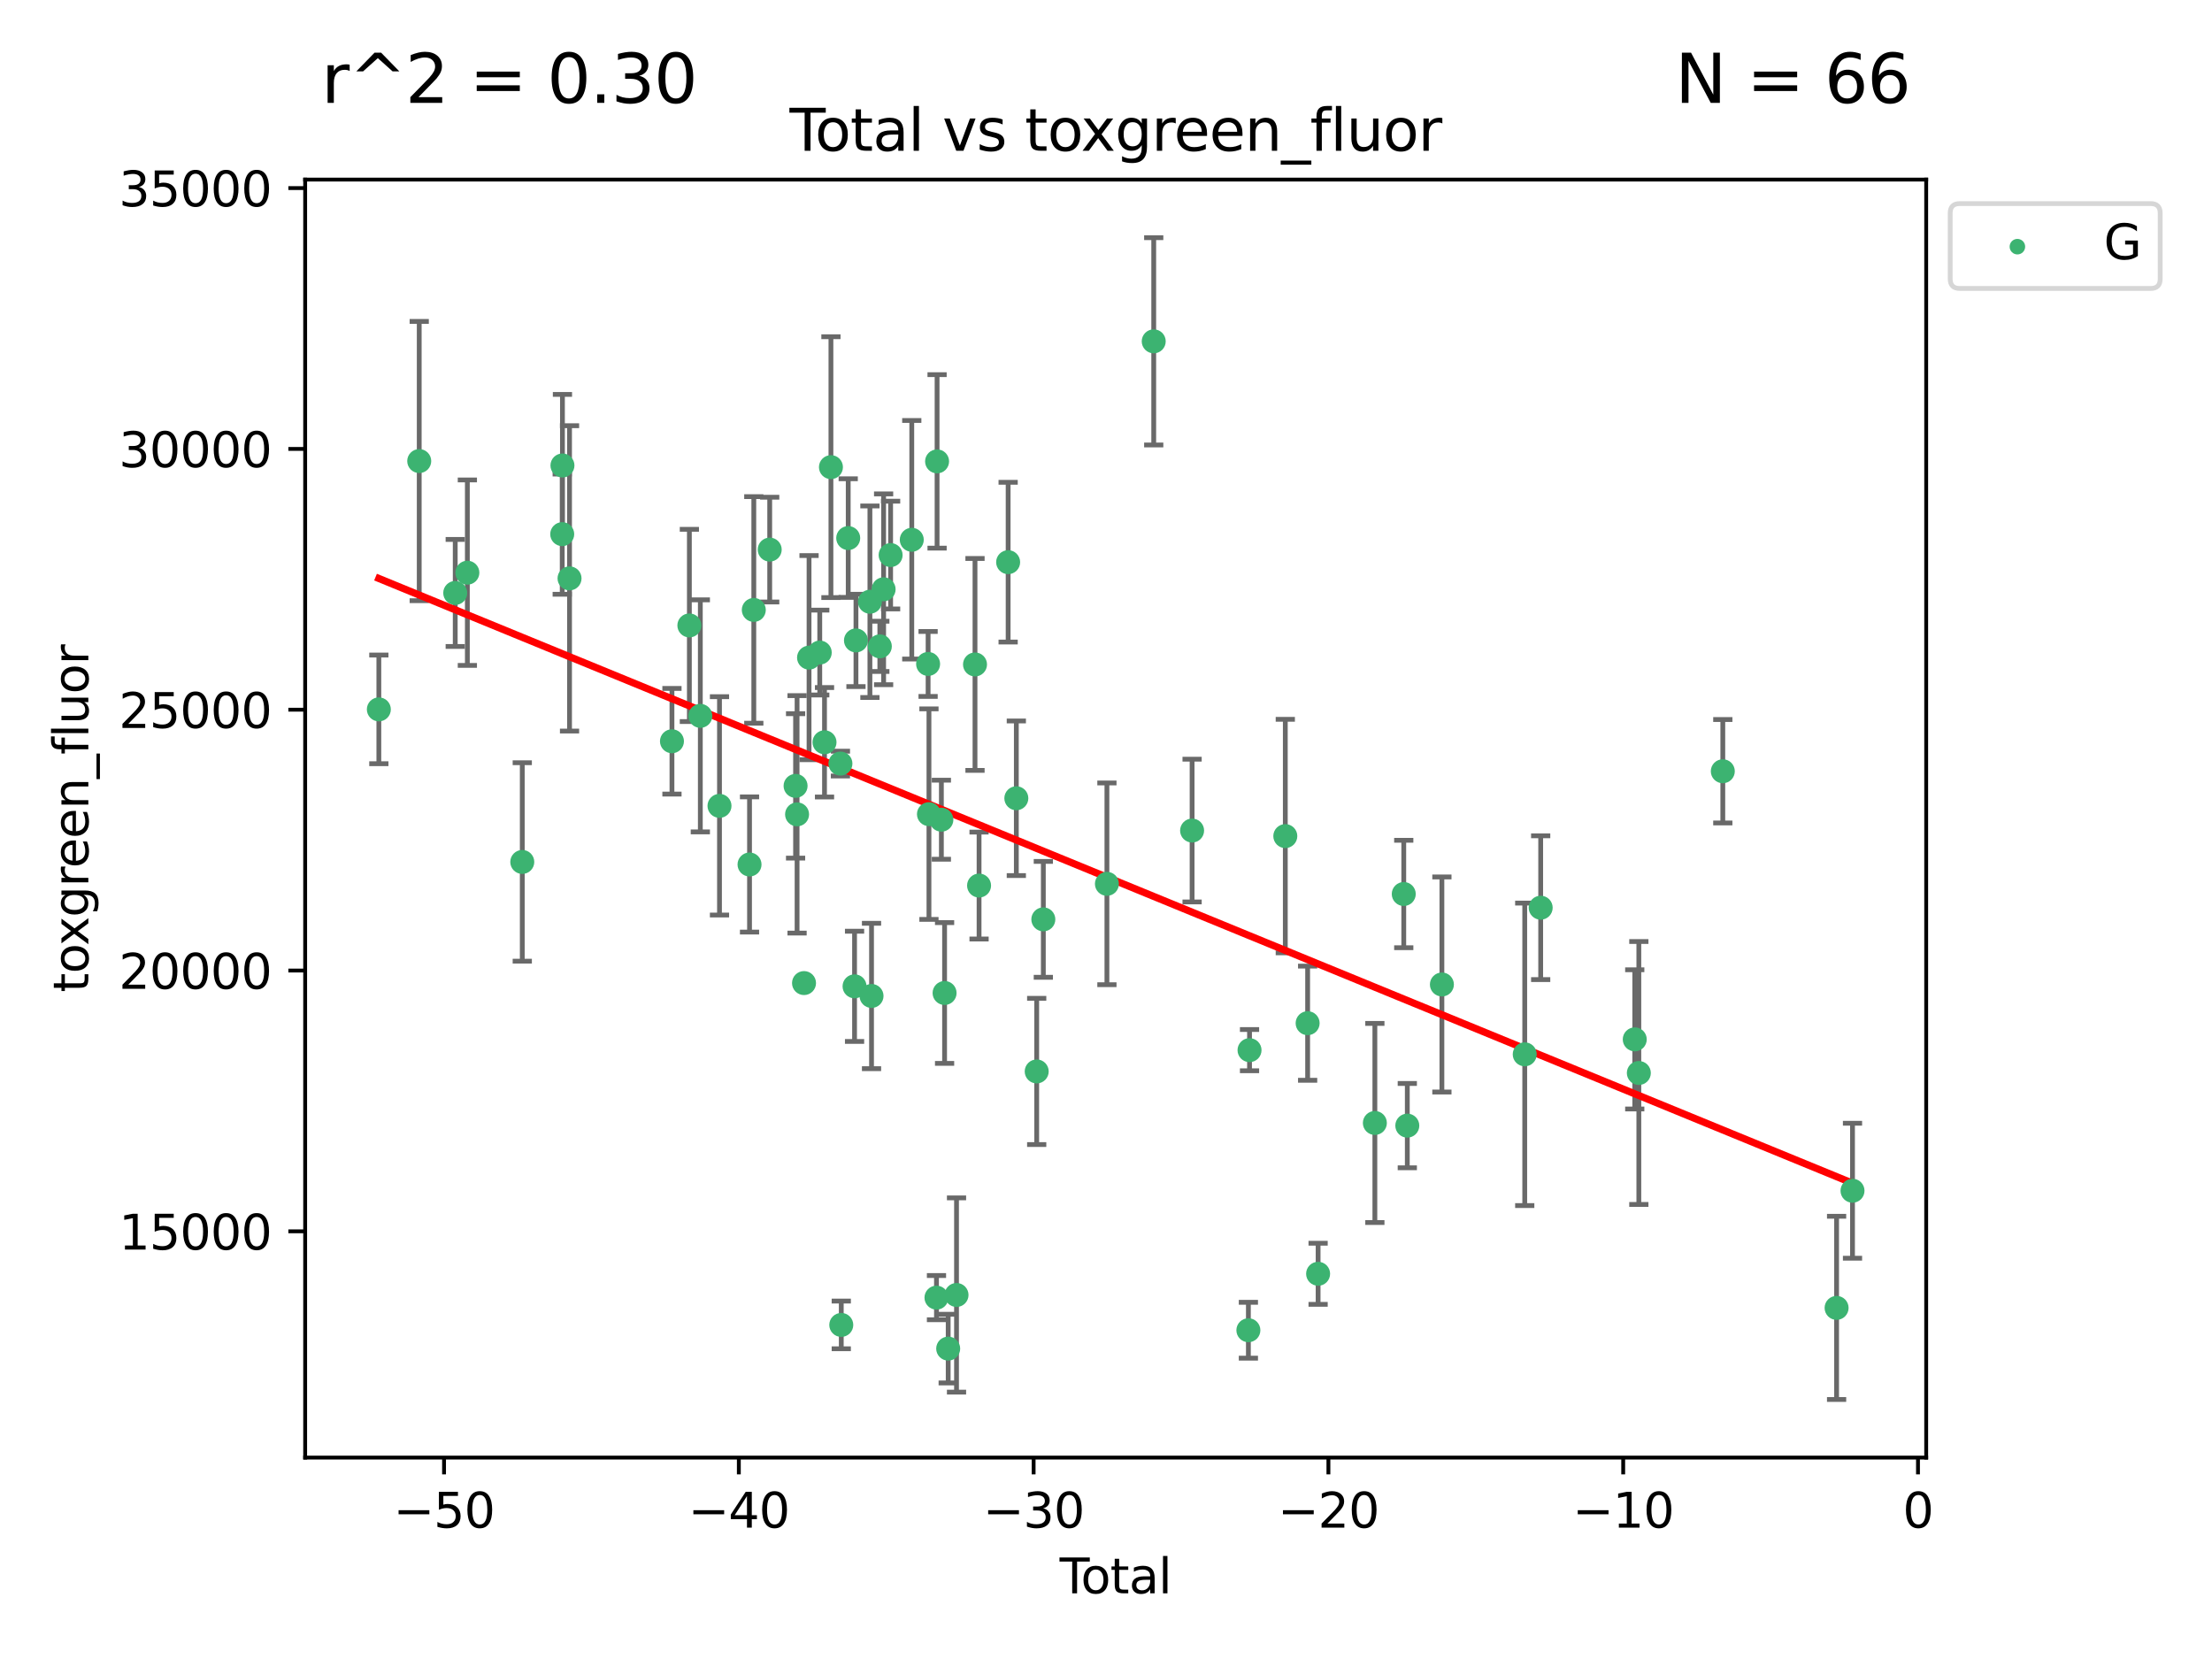 <?xml version="1.0" encoding="utf-8" standalone="no"?>
<!DOCTYPE svg PUBLIC "-//W3C//DTD SVG 1.1//EN"
  "http://www.w3.org/Graphics/SVG/1.1/DTD/svg11.dtd">
<svg xmlns:xlink="http://www.w3.org/1999/xlink" width="460.8pt" height="345.6pt" viewBox="0 0 460.8 345.6" xmlns="http://www.w3.org/2000/svg" version="1.1">
 <defs>
  <style type="text/css">*{stroke-linejoin: round; stroke-linecap: butt}</style>
 </defs>
 <g id="figure_1">
  <g id="patch_1">
   <path d="M 0 345.6 
L 460.8 345.6 
L 460.8 0 
L 0 0 
z
" style="fill: #ffffff"/>
  </g>
  <g id="axes_1">
   <g id="patch_2">
    <path d="M 63.571 303.64 
L 401.26 303.64 
L 401.26 37.411 
L 63.571 37.411 
z
" style="fill: #ffffff"/>
   </g>
   <g id="PathCollection_1">
    <defs>
     <path id="m4b9fd9dd5b" d="M 0 1.118 
C 0.297 1.118 0.581 1 0.791 0.791 
C 1 0.581 1.118 0.297 1.118 0 
C 1.118 -0.297 1 -0.581 0.791 -0.791 
C 0.581 -1 0.297 -1.118 0 -1.118 
C -0.297 -1.118 -0.581 -1 -0.791 -0.791 
C -1 -0.581 -1.118 -0.297 -1.118 0 
C -1.118 0.297 -1 0.581 -0.791 0.791 
C -0.581 1 -0.297 1.118 0 1.118 
z
" style="stroke: #3cb371"/>
    </defs>
    <g clip-path="url(#p704599dd21)">
     <use xlink:href="#m4b9fd9dd5b" x="78.921" y="147.777" style="fill: #3cb371; stroke: #3cb371"/>
     <use xlink:href="#m4b9fd9dd5b" x="87.333" y="96.048" style="fill: #3cb371; stroke: #3cb371"/>
     <use xlink:href="#m4b9fd9dd5b" x="94.833" y="123.522" style="fill: #3cb371; stroke: #3cb371"/>
     <use xlink:href="#m4b9fd9dd5b" x="97.36" y="119.301" style="fill: #3cb371; stroke: #3cb371"/>
     <use xlink:href="#m4b9fd9dd5b" x="108.799" y="179.559" style="fill: #3cb371; stroke: #3cb371"/>
     <use xlink:href="#m4b9fd9dd5b" x="117.12" y="111.272" style="fill: #3cb371; stroke: #3cb371"/>
     <use xlink:href="#m4b9fd9dd5b" x="117.168" y="96.966" style="fill: #3cb371; stroke: #3cb371"/>
     <use xlink:href="#m4b9fd9dd5b" x="118.645" y="120.487" style="fill: #3cb371; stroke: #3cb371"/>
     <use xlink:href="#m4b9fd9dd5b" x="139.981" y="154.417" style="fill: #3cb371; stroke: #3cb371"/>
     <use xlink:href="#m4b9fd9dd5b" x="143.608" y="130.288" style="fill: #3cb371; stroke: #3cb371"/>
     <use xlink:href="#m4b9fd9dd5b" x="145.892" y="149.128" style="fill: #3cb371; stroke: #3cb371"/>
     <use xlink:href="#m4b9fd9dd5b" x="149.884" y="167.877" style="fill: #3cb371; stroke: #3cb371"/>
     <use xlink:href="#m4b9fd9dd5b" x="156.141" y="180.088" style="fill: #3cb371; stroke: #3cb371"/>
     <use xlink:href="#m4b9fd9dd5b" x="157.03" y="127.058" style="fill: #3cb371; stroke: #3cb371"/>
     <use xlink:href="#m4b9fd9dd5b" x="160.344" y="114.493" style="fill: #3cb371; stroke: #3cb371"/>
     <use xlink:href="#m4b9fd9dd5b" x="165.734" y="163.714" style="fill: #3cb371; stroke: #3cb371"/>
     <use xlink:href="#m4b9fd9dd5b" x="166.045" y="169.645" style="fill: #3cb371; stroke: #3cb371"/>
     <use xlink:href="#m4b9fd9dd5b" x="167.492" y="204.793" style="fill: #3cb371; stroke: #3cb371"/>
     <use xlink:href="#m4b9fd9dd5b" x="168.539" y="136.995" style="fill: #3cb371; stroke: #3cb371"/>
     <use xlink:href="#m4b9fd9dd5b" x="170.77" y="135.94" style="fill: #3cb371; stroke: #3cb371"/>
     <use xlink:href="#m4b9fd9dd5b" x="171.762" y="154.629" style="fill: #3cb371; stroke: #3cb371"/>
     <use xlink:href="#m4b9fd9dd5b" x="173.099" y="97.313" style="fill: #3cb371; stroke: #3cb371"/>
     <use xlink:href="#m4b9fd9dd5b" x="175.076" y="159.069" style="fill: #3cb371; stroke: #3cb371"/>
     <use xlink:href="#m4b9fd9dd5b" x="175.252" y="276.006" style="fill: #3cb371; stroke: #3cb371"/>
     <use xlink:href="#m4b9fd9dd5b" x="176.699" y="112.09" style="fill: #3cb371; stroke: #3cb371"/>
     <use xlink:href="#m4b9fd9dd5b" x="178.02" y="205.47" style="fill: #3cb371; stroke: #3cb371"/>
     <use xlink:href="#m4b9fd9dd5b" x="178.313" y="133.412" style="fill: #3cb371; stroke: #3cb371"/>
     <use xlink:href="#m4b9fd9dd5b" x="181.219" y="125.352" style="fill: #3cb371; stroke: #3cb371"/>
     <use xlink:href="#m4b9fd9dd5b" x="181.555" y="207.477" style="fill: #3cb371; stroke: #3cb371"/>
     <use xlink:href="#m4b9fd9dd5b" x="183.285" y="134.649" style="fill: #3cb371; stroke: #3cb371"/>
     <use xlink:href="#m4b9fd9dd5b" x="184.073" y="122.761" style="fill: #3cb371; stroke: #3cb371"/>
     <use xlink:href="#m4b9fd9dd5b" x="185.532" y="115.631" style="fill: #3cb371; stroke: #3cb371"/>
     <use xlink:href="#m4b9fd9dd5b" x="189.939" y="112.445" style="fill: #3cb371; stroke: #3cb371"/>
     <use xlink:href="#m4b9fd9dd5b" x="193.341" y="138.312" style="fill: #3cb371; stroke: #3cb371"/>
     <use xlink:href="#m4b9fd9dd5b" x="193.518" y="169.603" style="fill: #3cb371; stroke: #3cb371"/>
     <use xlink:href="#m4b9fd9dd5b" x="195.085" y="270.322" style="fill: #3cb371; stroke: #3cb371"/>
     <use xlink:href="#m4b9fd9dd5b" x="195.211" y="96.115" style="fill: #3cb371; stroke: #3cb371"/>
     <use xlink:href="#m4b9fd9dd5b" x="196.106" y="170.758" style="fill: #3cb371; stroke: #3cb371"/>
     <use xlink:href="#m4b9fd9dd5b" x="196.774" y="206.859" style="fill: #3cb371; stroke: #3cb371"/>
     <use xlink:href="#m4b9fd9dd5b" x="197.526" y="280.94" style="fill: #3cb371; stroke: #3cb371"/>
     <use xlink:href="#m4b9fd9dd5b" x="199.261" y="269.768" style="fill: #3cb371; stroke: #3cb371"/>
     <use xlink:href="#m4b9fd9dd5b" x="203.112" y="138.417" style="fill: #3cb371; stroke: #3cb371"/>
     <use xlink:href="#m4b9fd9dd5b" x="203.957" y="184.477" style="fill: #3cb371; stroke: #3cb371"/>
     <use xlink:href="#m4b9fd9dd5b" x="210.014" y="117.11" style="fill: #3cb371; stroke: #3cb371"/>
     <use xlink:href="#m4b9fd9dd5b" x="211.721" y="166.292" style="fill: #3cb371; stroke: #3cb371"/>
     <use xlink:href="#m4b9fd9dd5b" x="215.964" y="223.199" style="fill: #3cb371; stroke: #3cb371"/>
     <use xlink:href="#m4b9fd9dd5b" x="217.345" y="191.519" style="fill: #3cb371; stroke: #3cb371"/>
     <use xlink:href="#m4b9fd9dd5b" x="230.591" y="184.12" style="fill: #3cb371; stroke: #3cb371"/>
     <use xlink:href="#m4b9fd9dd5b" x="240.342" y="71.105" style="fill: #3cb371; stroke: #3cb371"/>
     <use xlink:href="#m4b9fd9dd5b" x="248.335" y="173.02" style="fill: #3cb371; stroke: #3cb371"/>
     <use xlink:href="#m4b9fd9dd5b" x="260.061" y="277.113" style="fill: #3cb371; stroke: #3cb371"/>
     <use xlink:href="#m4b9fd9dd5b" x="260.3" y="218.767" style="fill: #3cb371; stroke: #3cb371"/>
     <use xlink:href="#m4b9fd9dd5b" x="267.753" y="174.174" style="fill: #3cb371; stroke: #3cb371"/>
     <use xlink:href="#m4b9fd9dd5b" x="272.404" y="213.15" style="fill: #3cb371; stroke: #3cb371"/>
     <use xlink:href="#m4b9fd9dd5b" x="274.586" y="265.352" style="fill: #3cb371; stroke: #3cb371"/>
     <use xlink:href="#m4b9fd9dd5b" x="286.41" y="233.936" style="fill: #3cb371; stroke: #3cb371"/>
     <use xlink:href="#m4b9fd9dd5b" x="292.428" y="186.237" style="fill: #3cb371; stroke: #3cb371"/>
     <use xlink:href="#m4b9fd9dd5b" x="293.167" y="234.489" style="fill: #3cb371; stroke: #3cb371"/>
     <use xlink:href="#m4b9fd9dd5b" x="300.374" y="205.085" style="fill: #3cb371; stroke: #3cb371"/>
     <use xlink:href="#m4b9fd9dd5b" x="317.631" y="219.635" style="fill: #3cb371; stroke: #3cb371"/>
     <use xlink:href="#m4b9fd9dd5b" x="320.952" y="189.091" style="fill: #3cb371; stroke: #3cb371"/>
     <use xlink:href="#m4b9fd9dd5b" x="340.549" y="216.519" style="fill: #3cb371; stroke: #3cb371"/>
     <use xlink:href="#m4b9fd9dd5b" x="341.4" y="223.523" style="fill: #3cb371; stroke: #3cb371"/>
     <use xlink:href="#m4b9fd9dd5b" x="358.892" y="160.664" style="fill: #3cb371; stroke: #3cb371"/>
     <use xlink:href="#m4b9fd9dd5b" x="382.596" y="272.458" style="fill: #3cb371; stroke: #3cb371"/>
     <use xlink:href="#m4b9fd9dd5b" x="385.911" y="248.052" style="fill: #3cb371; stroke: #3cb371"/>
    </g>
   </g>
   <g id="matplotlib.axis_1">
    <g id="xtick_1">
     <g id="line2d_1">
      <defs>
       <path id="me4b6371882" d="M 0 0 
L 0 3.5 
" style="stroke: #000000; stroke-width: 0.8"/>
      </defs>
      <g>
       <use xlink:href="#me4b6371882" x="92.502" y="303.64" style="stroke: #000000; stroke-width: 0.8"/>
      </g>
     </g>
     <g id="text_1">
      <!-- −50 -->
      <g transform="translate(81.949 318.238)scale(0.1 -0.1)">
       <defs>
        <path id="DejaVuSans-2212" d="M 678 2272 
L 4684 2272 
L 4684 1741 
L 678 1741 
L 678 2272 
z
" transform="scale(0.016)"/>
        <path id="DejaVuSans-35" d="M 691 4666 
L 3169 4666 
L 3169 4134 
L 1269 4134 
L 1269 2991 
Q 1406 3038 1543 3061 
Q 1681 3084 1819 3084 
Q 2600 3084 3056 2656 
Q 3513 2228 3513 1497 
Q 3513 744 3044 326 
Q 2575 -91 1722 -91 
Q 1428 -91 1123 -41 
Q 819 9 494 109 
L 494 744 
Q 775 591 1075 516 
Q 1375 441 1709 441 
Q 2250 441 2565 725 
Q 2881 1009 2881 1497 
Q 2881 1984 2565 2268 
Q 2250 2553 1709 2553 
Q 1456 2553 1204 2497 
Q 953 2441 691 2322 
L 691 4666 
z
" transform="scale(0.016)"/>
        <path id="DejaVuSans-30" d="M 2034 4250 
Q 1547 4250 1301 3770 
Q 1056 3291 1056 2328 
Q 1056 1369 1301 889 
Q 1547 409 2034 409 
Q 2525 409 2770 889 
Q 3016 1369 3016 2328 
Q 3016 3291 2770 3770 
Q 2525 4250 2034 4250 
z
M 2034 4750 
Q 2819 4750 3233 4129 
Q 3647 3509 3647 2328 
Q 3647 1150 3233 529 
Q 2819 -91 2034 -91 
Q 1250 -91 836 529 
Q 422 1150 422 2328 
Q 422 3509 836 4129 
Q 1250 4750 2034 4750 
z
" transform="scale(0.016)"/>
       </defs>
       <use xlink:href="#DejaVuSans-2212"/>
       <use xlink:href="#DejaVuSans-35" x="83.789"/>
       <use xlink:href="#DejaVuSans-30" x="147.412"/>
      </g>
     </g>
    </g>
    <g id="xtick_2">
     <g id="line2d_2">
      <g>
       <use xlink:href="#me4b6371882" x="153.912" y="303.64" style="stroke: #000000; stroke-width: 0.8"/>
      </g>
     </g>
     <g id="text_2">
      <!-- −40 -->
      <g transform="translate(143.359 318.238)scale(0.1 -0.1)">
       <defs>
        <path id="DejaVuSans-34" d="M 2419 4116 
L 825 1625 
L 2419 1625 
L 2419 4116 
z
M 2253 4666 
L 3047 4666 
L 3047 1625 
L 3713 1625 
L 3713 1100 
L 3047 1100 
L 3047 0 
L 2419 0 
L 2419 1100 
L 313 1100 
L 313 1709 
L 2253 4666 
z
" transform="scale(0.016)"/>
       </defs>
       <use xlink:href="#DejaVuSans-2212"/>
       <use xlink:href="#DejaVuSans-34" x="83.789"/>
       <use xlink:href="#DejaVuSans-30" x="147.412"/>
      </g>
     </g>
    </g>
    <g id="xtick_3">
     <g id="line2d_3">
      <g>
       <use xlink:href="#me4b6371882" x="215.322" y="303.64" style="stroke: #000000; stroke-width: 0.8"/>
      </g>
     </g>
     <g id="text_3">
      <!-- −30 -->
      <g transform="translate(204.77 318.238)scale(0.1 -0.1)">
       <defs>
        <path id="DejaVuSans-33" d="M 2597 2516 
Q 3050 2419 3304 2112 
Q 3559 1806 3559 1356 
Q 3559 666 3084 287 
Q 2609 -91 1734 -91 
Q 1441 -91 1130 -33 
Q 819 25 488 141 
L 488 750 
Q 750 597 1062 519 
Q 1375 441 1716 441 
Q 2309 441 2620 675 
Q 2931 909 2931 1356 
Q 2931 1769 2642 2001 
Q 2353 2234 1838 2234 
L 1294 2234 
L 1294 2753 
L 1863 2753 
Q 2328 2753 2575 2939 
Q 2822 3125 2822 3475 
Q 2822 3834 2567 4026 
Q 2313 4219 1838 4219 
Q 1578 4219 1281 4162 
Q 984 4106 628 3988 
L 628 4550 
Q 988 4650 1302 4700 
Q 1616 4750 1894 4750 
Q 2613 4750 3031 4423 
Q 3450 4097 3450 3541 
Q 3450 3153 3228 2886 
Q 3006 2619 2597 2516 
z
" transform="scale(0.016)"/>
       </defs>
       <use xlink:href="#DejaVuSans-2212"/>
       <use xlink:href="#DejaVuSans-33" x="83.789"/>
       <use xlink:href="#DejaVuSans-30" x="147.412"/>
      </g>
     </g>
    </g>
    <g id="xtick_4">
     <g id="line2d_4">
      <g>
       <use xlink:href="#me4b6371882" x="276.732" y="303.64" style="stroke: #000000; stroke-width: 0.8"/>
      </g>
     </g>
     <g id="text_4">
      <!-- −20 -->
      <g transform="translate(266.18 318.238)scale(0.1 -0.1)">
       <defs>
        <path id="DejaVuSans-32" d="M 1228 531 
L 3431 531 
L 3431 0 
L 469 0 
L 469 531 
Q 828 903 1448 1529 
Q 2069 2156 2228 2338 
Q 2531 2678 2651 2914 
Q 2772 3150 2772 3378 
Q 2772 3750 2511 3984 
Q 2250 4219 1831 4219 
Q 1534 4219 1204 4116 
Q 875 4013 500 3803 
L 500 4441 
Q 881 4594 1212 4672 
Q 1544 4750 1819 4750 
Q 2544 4750 2975 4387 
Q 3406 4025 3406 3419 
Q 3406 3131 3298 2873 
Q 3191 2616 2906 2266 
Q 2828 2175 2409 1742 
Q 1991 1309 1228 531 
z
" transform="scale(0.016)"/>
       </defs>
       <use xlink:href="#DejaVuSans-2212"/>
       <use xlink:href="#DejaVuSans-32" x="83.789"/>
       <use xlink:href="#DejaVuSans-30" x="147.412"/>
      </g>
     </g>
    </g>
    <g id="xtick_5">
     <g id="line2d_5">
      <g>
       <use xlink:href="#me4b6371882" x="338.142" y="303.64" style="stroke: #000000; stroke-width: 0.8"/>
      </g>
     </g>
     <g id="text_5">
      <!-- −10 -->
      <g transform="translate(327.59 318.238)scale(0.1 -0.1)">
       <defs>
        <path id="DejaVuSans-31" d="M 794 531 
L 1825 531 
L 1825 4091 
L 703 3866 
L 703 4441 
L 1819 4666 
L 2450 4666 
L 2450 531 
L 3481 531 
L 3481 0 
L 794 0 
L 794 531 
z
" transform="scale(0.016)"/>
       </defs>
       <use xlink:href="#DejaVuSans-2212"/>
       <use xlink:href="#DejaVuSans-31" x="83.789"/>
       <use xlink:href="#DejaVuSans-30" x="147.412"/>
      </g>
     </g>
    </g>
    <g id="xtick_6">
     <g id="line2d_6">
      <g>
       <use xlink:href="#me4b6371882" x="399.552" y="303.64" style="stroke: #000000; stroke-width: 0.8"/>
      </g>
     </g>
     <g id="text_6">
      <!-- 0 -->
      <g transform="translate(396.371 318.238)scale(0.1 -0.1)">
       <use xlink:href="#DejaVuSans-30"/>
      </g>
     </g>
    </g>
    <g id="text_7">
     <!-- Total -->
     <g transform="translate(220.739 331.917)scale(0.1 -0.1)">
      <defs>
       <path id="DejaVuSans-54" d="M -19 4666 
L 3928 4666 
L 3928 4134 
L 2272 4134 
L 2272 0 
L 1638 0 
L 1638 4134 
L -19 4134 
L -19 4666 
z
" transform="scale(0.016)"/>
       <path id="DejaVuSans-6f" d="M 1959 3097 
Q 1497 3097 1228 2736 
Q 959 2375 959 1747 
Q 959 1119 1226 758 
Q 1494 397 1959 397 
Q 2419 397 2687 759 
Q 2956 1122 2956 1747 
Q 2956 2369 2687 2733 
Q 2419 3097 1959 3097 
z
M 1959 3584 
Q 2709 3584 3137 3096 
Q 3566 2609 3566 1747 
Q 3566 888 3137 398 
Q 2709 -91 1959 -91 
Q 1206 -91 779 398 
Q 353 888 353 1747 
Q 353 2609 779 3096 
Q 1206 3584 1959 3584 
z
" transform="scale(0.016)"/>
       <path id="DejaVuSans-74" d="M 1172 4494 
L 1172 3500 
L 2356 3500 
L 2356 3053 
L 1172 3053 
L 1172 1153 
Q 1172 725 1289 603 
Q 1406 481 1766 481 
L 2356 481 
L 2356 0 
L 1766 0 
Q 1100 0 847 248 
Q 594 497 594 1153 
L 594 3053 
L 172 3053 
L 172 3500 
L 594 3500 
L 594 4494 
L 1172 4494 
z
" transform="scale(0.016)"/>
       <path id="DejaVuSans-61" d="M 2194 1759 
Q 1497 1759 1228 1600 
Q 959 1441 959 1056 
Q 959 750 1161 570 
Q 1363 391 1709 391 
Q 2188 391 2477 730 
Q 2766 1069 2766 1631 
L 2766 1759 
L 2194 1759 
z
M 3341 1997 
L 3341 0 
L 2766 0 
L 2766 531 
Q 2569 213 2275 61 
Q 1981 -91 1556 -91 
Q 1019 -91 701 211 
Q 384 513 384 1019 
Q 384 1609 779 1909 
Q 1175 2209 1959 2209 
L 2766 2209 
L 2766 2266 
Q 2766 2663 2505 2880 
Q 2244 3097 1772 3097 
Q 1472 3097 1187 3025 
Q 903 2953 641 2809 
L 641 3341 
Q 956 3463 1253 3523 
Q 1550 3584 1831 3584 
Q 2591 3584 2966 3190 
Q 3341 2797 3341 1997 
z
" transform="scale(0.016)"/>
       <path id="DejaVuSans-6c" d="M 603 4863 
L 1178 4863 
L 1178 0 
L 603 0 
L 603 4863 
z
" transform="scale(0.016)"/>
      </defs>
      <use xlink:href="#DejaVuSans-54"/>
      <use xlink:href="#DejaVuSans-6f" x="44.084"/>
      <use xlink:href="#DejaVuSans-74" x="105.266"/>
      <use xlink:href="#DejaVuSans-61" x="144.475"/>
      <use xlink:href="#DejaVuSans-6c" x="205.754"/>
     </g>
    </g>
   </g>
   <g id="matplotlib.axis_2">
    <g id="ytick_1">
     <g id="line2d_7">
      <defs>
       <path id="m38a6ef5fb5" d="M 0 0 
L -3.5 0 
" style="stroke: #000000; stroke-width: 0.8"/>
      </defs>
      <g>
       <use xlink:href="#m38a6ef5fb5" x="63.571" y="256.511" style="stroke: #000000; stroke-width: 0.8"/>
      </g>
     </g>
     <g id="text_8">
      <!-- 15000 -->
      <g transform="translate(24.759 260.31)scale(0.1 -0.1)">
       <use xlink:href="#DejaVuSans-31"/>
       <use xlink:href="#DejaVuSans-35" x="63.623"/>
       <use xlink:href="#DejaVuSans-30" x="127.246"/>
       <use xlink:href="#DejaVuSans-30" x="190.869"/>
       <use xlink:href="#DejaVuSans-30" x="254.492"/>
      </g>
     </g>
    </g>
    <g id="ytick_2">
     <g id="line2d_8">
      <g>
       <use xlink:href="#m38a6ef5fb5" x="63.571" y="202.179" style="stroke: #000000; stroke-width: 0.8"/>
      </g>
     </g>
     <g id="text_9">
      <!-- 20000 -->
      <g transform="translate(24.759 205.978)scale(0.1 -0.1)">
       <use xlink:href="#DejaVuSans-32"/>
       <use xlink:href="#DejaVuSans-30" x="63.623"/>
       <use xlink:href="#DejaVuSans-30" x="127.246"/>
       <use xlink:href="#DejaVuSans-30" x="190.869"/>
       <use xlink:href="#DejaVuSans-30" x="254.492"/>
      </g>
     </g>
    </g>
    <g id="ytick_3">
     <g id="line2d_9">
      <g>
       <use xlink:href="#m38a6ef5fb5" x="63.571" y="147.847" style="stroke: #000000; stroke-width: 0.8"/>
      </g>
     </g>
     <g id="text_10">
      <!-- 25000 -->
      <g transform="translate(24.759 151.646)scale(0.1 -0.1)">
       <use xlink:href="#DejaVuSans-32"/>
       <use xlink:href="#DejaVuSans-35" x="63.623"/>
       <use xlink:href="#DejaVuSans-30" x="127.246"/>
       <use xlink:href="#DejaVuSans-30" x="190.869"/>
       <use xlink:href="#DejaVuSans-30" x="254.492"/>
      </g>
     </g>
    </g>
    <g id="ytick_4">
     <g id="line2d_10">
      <g>
       <use xlink:href="#m38a6ef5fb5" x="63.571" y="93.515" style="stroke: #000000; stroke-width: 0.8"/>
      </g>
     </g>
     <g id="text_11">
      <!-- 30000 -->
      <g transform="translate(24.759 97.315)scale(0.1 -0.1)">
       <use xlink:href="#DejaVuSans-33"/>
       <use xlink:href="#DejaVuSans-30" x="63.623"/>
       <use xlink:href="#DejaVuSans-30" x="127.246"/>
       <use xlink:href="#DejaVuSans-30" x="190.869"/>
       <use xlink:href="#DejaVuSans-30" x="254.492"/>
      </g>
     </g>
    </g>
    <g id="ytick_5">
     <g id="line2d_11">
      <g>
       <use xlink:href="#m38a6ef5fb5" x="63.571" y="39.183" style="stroke: #000000; stroke-width: 0.8"/>
      </g>
     </g>
     <g id="text_12">
      <!-- 35000 -->
      <g transform="translate(24.759 42.983)scale(0.1 -0.1)">
       <use xlink:href="#DejaVuSans-33"/>
       <use xlink:href="#DejaVuSans-35" x="63.623"/>
       <use xlink:href="#DejaVuSans-30" x="127.246"/>
       <use xlink:href="#DejaVuSans-30" x="190.869"/>
       <use xlink:href="#DejaVuSans-30" x="254.492"/>
      </g>
     </g>
    </g>
    <g id="text_13">
     <!-- toxgreen_fluor -->
     <g transform="translate(18.401 206.72)rotate(-90)scale(0.1 -0.1)">
      <defs>
       <path id="DejaVuSans-78" d="M 3513 3500 
L 2247 1797 
L 3578 0 
L 2900 0 
L 1881 1375 
L 863 0 
L 184 0 
L 1544 1831 
L 300 3500 
L 978 3500 
L 1906 2253 
L 2834 3500 
L 3513 3500 
z
" transform="scale(0.016)"/>
       <path id="DejaVuSans-67" d="M 2906 1791 
Q 2906 2416 2648 2759 
Q 2391 3103 1925 3103 
Q 1463 3103 1205 2759 
Q 947 2416 947 1791 
Q 947 1169 1205 825 
Q 1463 481 1925 481 
Q 2391 481 2648 825 
Q 2906 1169 2906 1791 
z
M 3481 434 
Q 3481 -459 3084 -895 
Q 2688 -1331 1869 -1331 
Q 1566 -1331 1297 -1286 
Q 1028 -1241 775 -1147 
L 775 -588 
Q 1028 -725 1275 -790 
Q 1522 -856 1778 -856 
Q 2344 -856 2625 -561 
Q 2906 -266 2906 331 
L 2906 616 
Q 2728 306 2450 153 
Q 2172 0 1784 0 
Q 1141 0 747 490 
Q 353 981 353 1791 
Q 353 2603 747 3093 
Q 1141 3584 1784 3584 
Q 2172 3584 2450 3431 
Q 2728 3278 2906 2969 
L 2906 3500 
L 3481 3500 
L 3481 434 
z
" transform="scale(0.016)"/>
       <path id="DejaVuSans-72" d="M 2631 2963 
Q 2534 3019 2420 3045 
Q 2306 3072 2169 3072 
Q 1681 3072 1420 2755 
Q 1159 2438 1159 1844 
L 1159 0 
L 581 0 
L 581 3500 
L 1159 3500 
L 1159 2956 
Q 1341 3275 1631 3429 
Q 1922 3584 2338 3584 
Q 2397 3584 2469 3576 
Q 2541 3569 2628 3553 
L 2631 2963 
z
" transform="scale(0.016)"/>
       <path id="DejaVuSans-65" d="M 3597 1894 
L 3597 1613 
L 953 1613 
Q 991 1019 1311 708 
Q 1631 397 2203 397 
Q 2534 397 2845 478 
Q 3156 559 3463 722 
L 3463 178 
Q 3153 47 2828 -22 
Q 2503 -91 2169 -91 
Q 1331 -91 842 396 
Q 353 884 353 1716 
Q 353 2575 817 3079 
Q 1281 3584 2069 3584 
Q 2775 3584 3186 3129 
Q 3597 2675 3597 1894 
z
M 3022 2063 
Q 3016 2534 2758 2815 
Q 2500 3097 2075 3097 
Q 1594 3097 1305 2825 
Q 1016 2553 972 2059 
L 3022 2063 
z
" transform="scale(0.016)"/>
       <path id="DejaVuSans-6e" d="M 3513 2113 
L 3513 0 
L 2938 0 
L 2938 2094 
Q 2938 2591 2744 2837 
Q 2550 3084 2163 3084 
Q 1697 3084 1428 2787 
Q 1159 2491 1159 1978 
L 1159 0 
L 581 0 
L 581 3500 
L 1159 3500 
L 1159 2956 
Q 1366 3272 1645 3428 
Q 1925 3584 2291 3584 
Q 2894 3584 3203 3211 
Q 3513 2838 3513 2113 
z
" transform="scale(0.016)"/>
       <path id="DejaVuSans-5f" d="M 3263 -1063 
L 3263 -1509 
L -63 -1509 
L -63 -1063 
L 3263 -1063 
z
" transform="scale(0.016)"/>
       <path id="DejaVuSans-66" d="M 2375 4863 
L 2375 4384 
L 1825 4384 
Q 1516 4384 1395 4259 
Q 1275 4134 1275 3809 
L 1275 3500 
L 2222 3500 
L 2222 3053 
L 1275 3053 
L 1275 0 
L 697 0 
L 697 3053 
L 147 3053 
L 147 3500 
L 697 3500 
L 697 3744 
Q 697 4328 969 4595 
Q 1241 4863 1831 4863 
L 2375 4863 
z
" transform="scale(0.016)"/>
       <path id="DejaVuSans-75" d="M 544 1381 
L 544 3500 
L 1119 3500 
L 1119 1403 
Q 1119 906 1312 657 
Q 1506 409 1894 409 
Q 2359 409 2629 706 
Q 2900 1003 2900 1516 
L 2900 3500 
L 3475 3500 
L 3475 0 
L 2900 0 
L 2900 538 
Q 2691 219 2414 64 
Q 2138 -91 1772 -91 
Q 1169 -91 856 284 
Q 544 659 544 1381 
z
M 1991 3584 
L 1991 3584 
z
" transform="scale(0.016)"/>
      </defs>
      <use xlink:href="#DejaVuSans-74"/>
      <use xlink:href="#DejaVuSans-6f" x="39.209"/>
      <use xlink:href="#DejaVuSans-78" x="97.266"/>
      <use xlink:href="#DejaVuSans-67" x="156.445"/>
      <use xlink:href="#DejaVuSans-72" x="219.922"/>
      <use xlink:href="#DejaVuSans-65" x="258.785"/>
      <use xlink:href="#DejaVuSans-65" x="320.309"/>
      <use xlink:href="#DejaVuSans-6e" x="381.832"/>
      <use xlink:href="#DejaVuSans-5f" x="445.211"/>
      <use xlink:href="#DejaVuSans-66" x="495.211"/>
      <use xlink:href="#DejaVuSans-6c" x="530.416"/>
      <use xlink:href="#DejaVuSans-75" x="558.199"/>
      <use xlink:href="#DejaVuSans-6f" x="621.578"/>
      <use xlink:href="#DejaVuSans-72" x="682.76"/>
     </g>
    </g>
   </g>
   <g id="LineCollection_1">
    <path d="M 78.921 159.094 
L 78.921 136.46 
" clip-path="url(#p704599dd21)" style="fill: none; stroke: #696969"/>
    <path d="M 87.333 125.138 
L 87.333 66.959 
" clip-path="url(#p704599dd21)" style="fill: none; stroke: #696969"/>
    <path d="M 94.833 134.672 
L 94.833 112.372 
" clip-path="url(#p704599dd21)" style="fill: none; stroke: #696969"/>
    <path d="M 97.36 138.619 
L 97.36 99.984 
" clip-path="url(#p704599dd21)" style="fill: none; stroke: #696969"/>
    <path d="M 108.799 200.223 
L 108.799 158.894 
" clip-path="url(#p704599dd21)" style="fill: none; stroke: #696969"/>
    <path d="M 117.12 123.797 
L 117.12 98.746 
" clip-path="url(#p704599dd21)" style="fill: none; stroke: #696969"/>
    <path d="M 117.168 111.771 
L 117.168 82.161 
" clip-path="url(#p704599dd21)" style="fill: none; stroke: #696969"/>
    <path d="M 118.645 152.293 
L 118.645 88.682 
" clip-path="url(#p704599dd21)" style="fill: none; stroke: #696969"/>
    <path d="M 139.981 165.421 
L 139.981 143.413 
" clip-path="url(#p704599dd21)" style="fill: none; stroke: #696969"/>
    <path d="M 143.608 150.313 
L 143.608 110.262 
" clip-path="url(#p704599dd21)" style="fill: none; stroke: #696969"/>
    <path d="M 145.892 173.298 
L 145.892 124.958 
" clip-path="url(#p704599dd21)" style="fill: none; stroke: #696969"/>
    <path d="M 149.884 190.618 
L 149.884 145.135 
" clip-path="url(#p704599dd21)" style="fill: none; stroke: #696969"/>
    <path d="M 156.141 194.167 
L 156.141 166.008 
" clip-path="url(#p704599dd21)" style="fill: none; stroke: #696969"/>
    <path d="M 157.03 150.66 
L 157.03 103.457 
" clip-path="url(#p704599dd21)" style="fill: none; stroke: #696969"/>
    <path d="M 160.344 125.404 
L 160.344 103.582 
" clip-path="url(#p704599dd21)" style="fill: none; stroke: #696969"/>
    <path d="M 165.734 178.757 
L 165.734 148.671 
" clip-path="url(#p704599dd21)" style="fill: none; stroke: #696969"/>
    <path d="M 166.045 194.38 
L 166.045 144.911 
" clip-path="url(#p704599dd21)" style="fill: none; stroke: #696969"/>
    <path d="M 167.492 205.606 
L 167.492 203.979 
" clip-path="url(#p704599dd21)" style="fill: none; stroke: #696969"/>
    <path d="M 168.539 158.256 
L 168.539 115.734 
" clip-path="url(#p704599dd21)" style="fill: none; stroke: #696969"/>
    <path d="M 170.77 144.778 
L 170.77 127.103 
" clip-path="url(#p704599dd21)" style="fill: none; stroke: #696969"/>
    <path d="M 171.762 166.028 
L 171.762 143.229 
" clip-path="url(#p704599dd21)" style="fill: none; stroke: #696969"/>
    <path d="M 173.099 124.482 
L 173.099 70.143 
" clip-path="url(#p704599dd21)" style="fill: none; stroke: #696969"/>
    <path d="M 175.076 161.651 
L 175.076 156.486 
" clip-path="url(#p704599dd21)" style="fill: none; stroke: #696969"/>
    <path d="M 175.252 280.975 
L 175.252 271.036 
" clip-path="url(#p704599dd21)" style="fill: none; stroke: #696969"/>
    <path d="M 176.699 124.445 
L 176.699 99.734 
" clip-path="url(#p704599dd21)" style="fill: none; stroke: #696969"/>
    <path d="M 178.02 216.95 
L 178.02 193.99 
" clip-path="url(#p704599dd21)" style="fill: none; stroke: #696969"/>
    <path d="M 178.313 143.03 
L 178.313 123.793 
" clip-path="url(#p704599dd21)" style="fill: none; stroke: #696969"/>
    <path d="M 181.219 145.303 
L 181.219 105.402 
" clip-path="url(#p704599dd21)" style="fill: none; stroke: #696969"/>
    <path d="M 181.555 222.62 
L 181.555 192.334 
" clip-path="url(#p704599dd21)" style="fill: none; stroke: #696969"/>
    <path d="M 183.285 139.883 
L 183.285 129.415 
" clip-path="url(#p704599dd21)" style="fill: none; stroke: #696969"/>
    <path d="M 184.073 142.632 
L 184.073 102.889 
" clip-path="url(#p704599dd21)" style="fill: none; stroke: #696969"/>
    <path d="M 185.532 126.854 
L 185.532 104.409 
" clip-path="url(#p704599dd21)" style="fill: none; stroke: #696969"/>
    <path d="M 189.939 137.292 
L 189.939 87.599 
" clip-path="url(#p704599dd21)" style="fill: none; stroke: #696969"/>
    <path d="M 193.341 145.078 
L 193.341 131.546 
" clip-path="url(#p704599dd21)" style="fill: none; stroke: #696969"/>
    <path d="M 193.518 191.531 
L 193.518 147.675 
" clip-path="url(#p704599dd21)" style="fill: none; stroke: #696969"/>
    <path d="M 195.085 274.927 
L 195.085 265.717 
" clip-path="url(#p704599dd21)" style="fill: none; stroke: #696969"/>
    <path d="M 195.211 114.186 
L 195.211 78.044 
" clip-path="url(#p704599dd21)" style="fill: none; stroke: #696969"/>
    <path d="M 196.106 178.993 
L 196.106 162.524 
" clip-path="url(#p704599dd21)" style="fill: none; stroke: #696969"/>
    <path d="M 196.774 221.522 
L 196.774 192.196 
" clip-path="url(#p704599dd21)" style="fill: none; stroke: #696969"/>
    <path d="M 197.526 288.093 
L 197.526 273.786 
" clip-path="url(#p704599dd21)" style="fill: none; stroke: #696969"/>
    <path d="M 199.261 290 
L 199.261 249.536 
" clip-path="url(#p704599dd21)" style="fill: none; stroke: #696969"/>
    <path d="M 203.112 160.49 
L 203.112 116.343 
" clip-path="url(#p704599dd21)" style="fill: none; stroke: #696969"/>
    <path d="M 203.957 195.612 
L 203.957 173.341 
" clip-path="url(#p704599dd21)" style="fill: none; stroke: #696969"/>
    <path d="M 210.014 133.746 
L 210.014 100.474 
" clip-path="url(#p704599dd21)" style="fill: none; stroke: #696969"/>
    <path d="M 211.721 182.398 
L 211.721 150.186 
" clip-path="url(#p704599dd21)" style="fill: none; stroke: #696969"/>
    <path d="M 215.964 238.428 
L 215.964 207.97 
" clip-path="url(#p704599dd21)" style="fill: none; stroke: #696969"/>
    <path d="M 217.345 203.589 
L 217.345 179.449 
" clip-path="url(#p704599dd21)" style="fill: none; stroke: #696969"/>
    <path d="M 230.591 205.132 
L 230.591 163.108 
" clip-path="url(#p704599dd21)" style="fill: none; stroke: #696969"/>
    <path d="M 240.342 92.698 
L 240.342 49.513 
" clip-path="url(#p704599dd21)" style="fill: none; stroke: #696969"/>
    <path d="M 248.335 187.886 
L 248.335 158.154 
" clip-path="url(#p704599dd21)" style="fill: none; stroke: #696969"/>
    <path d="M 260.061 282.93 
L 260.061 271.296 
" clip-path="url(#p704599dd21)" style="fill: none; stroke: #696969"/>
    <path d="M 260.3 223.062 
L 260.3 214.471 
" clip-path="url(#p704599dd21)" style="fill: none; stroke: #696969"/>
    <path d="M 267.753 198.498 
L 267.753 149.85 
" clip-path="url(#p704599dd21)" style="fill: none; stroke: #696969"/>
    <path d="M 272.404 225.044 
L 272.404 201.256 
" clip-path="url(#p704599dd21)" style="fill: none; stroke: #696969"/>
    <path d="M 274.586 271.717 
L 274.586 258.986 
" clip-path="url(#p704599dd21)" style="fill: none; stroke: #696969"/>
    <path d="M 286.41 254.674 
L 286.41 213.198 
" clip-path="url(#p704599dd21)" style="fill: none; stroke: #696969"/>
    <path d="M 292.428 197.422 
L 292.428 175.052 
" clip-path="url(#p704599dd21)" style="fill: none; stroke: #696969"/>
    <path d="M 293.167 243.27 
L 293.167 225.708 
" clip-path="url(#p704599dd21)" style="fill: none; stroke: #696969"/>
    <path d="M 300.374 227.486 
L 300.374 182.685 
" clip-path="url(#p704599dd21)" style="fill: none; stroke: #696969"/>
    <path d="M 317.631 251.141 
L 317.631 188.129 
" clip-path="url(#p704599dd21)" style="fill: none; stroke: #696969"/>
    <path d="M 320.952 204.068 
L 320.952 174.113 
" clip-path="url(#p704599dd21)" style="fill: none; stroke: #696969"/>
    <path d="M 340.549 231.02 
L 340.549 202.018 
" clip-path="url(#p704599dd21)" style="fill: none; stroke: #696969"/>
    <path d="M 341.4 250.909 
L 341.4 196.137 
" clip-path="url(#p704599dd21)" style="fill: none; stroke: #696969"/>
    <path d="M 358.892 171.44 
L 358.892 149.889 
" clip-path="url(#p704599dd21)" style="fill: none; stroke: #696969"/>
    <path d="M 382.596 291.539 
L 382.596 253.376 
" clip-path="url(#p704599dd21)" style="fill: none; stroke: #696969"/>
    <path d="M 385.911 262.109 
L 385.911 233.994 
" clip-path="url(#p704599dd21)" style="fill: none; stroke: #696969"/>
   </g>
   <g id="line2d_12">
    <defs>
     <path id="m5363951df7" d="M 2 0 
L -2 -0 
" style="stroke: #696969"/>
    </defs>
    <g clip-path="url(#p704599dd21)">
     <use xlink:href="#m5363951df7" x="78.921" y="159.094" style="fill: #696969; stroke: #696969"/>
     <use xlink:href="#m5363951df7" x="87.333" y="125.138" style="fill: #696969; stroke: #696969"/>
     <use xlink:href="#m5363951df7" x="94.833" y="134.672" style="fill: #696969; stroke: #696969"/>
     <use xlink:href="#m5363951df7" x="97.36" y="138.619" style="fill: #696969; stroke: #696969"/>
     <use xlink:href="#m5363951df7" x="108.799" y="200.223" style="fill: #696969; stroke: #696969"/>
     <use xlink:href="#m5363951df7" x="117.12" y="123.797" style="fill: #696969; stroke: #696969"/>
     <use xlink:href="#m5363951df7" x="117.168" y="111.771" style="fill: #696969; stroke: #696969"/>
     <use xlink:href="#m5363951df7" x="118.645" y="152.293" style="fill: #696969; stroke: #696969"/>
     <use xlink:href="#m5363951df7" x="139.981" y="165.421" style="fill: #696969; stroke: #696969"/>
     <use xlink:href="#m5363951df7" x="143.608" y="150.313" style="fill: #696969; stroke: #696969"/>
     <use xlink:href="#m5363951df7" x="145.892" y="173.298" style="fill: #696969; stroke: #696969"/>
     <use xlink:href="#m5363951df7" x="149.884" y="190.618" style="fill: #696969; stroke: #696969"/>
     <use xlink:href="#m5363951df7" x="156.141" y="194.167" style="fill: #696969; stroke: #696969"/>
     <use xlink:href="#m5363951df7" x="157.03" y="150.66" style="fill: #696969; stroke: #696969"/>
     <use xlink:href="#m5363951df7" x="160.344" y="125.404" style="fill: #696969; stroke: #696969"/>
     <use xlink:href="#m5363951df7" x="165.734" y="178.757" style="fill: #696969; stroke: #696969"/>
     <use xlink:href="#m5363951df7" x="166.045" y="194.38" style="fill: #696969; stroke: #696969"/>
     <use xlink:href="#m5363951df7" x="167.492" y="205.606" style="fill: #696969; stroke: #696969"/>
     <use xlink:href="#m5363951df7" x="168.539" y="158.256" style="fill: #696969; stroke: #696969"/>
     <use xlink:href="#m5363951df7" x="170.77" y="144.778" style="fill: #696969; stroke: #696969"/>
     <use xlink:href="#m5363951df7" x="171.762" y="166.028" style="fill: #696969; stroke: #696969"/>
     <use xlink:href="#m5363951df7" x="173.099" y="124.482" style="fill: #696969; stroke: #696969"/>
     <use xlink:href="#m5363951df7" x="175.076" y="161.651" style="fill: #696969; stroke: #696969"/>
     <use xlink:href="#m5363951df7" x="175.252" y="280.975" style="fill: #696969; stroke: #696969"/>
     <use xlink:href="#m5363951df7" x="176.699" y="124.445" style="fill: #696969; stroke: #696969"/>
     <use xlink:href="#m5363951df7" x="178.02" y="216.95" style="fill: #696969; stroke: #696969"/>
     <use xlink:href="#m5363951df7" x="178.313" y="143.03" style="fill: #696969; stroke: #696969"/>
     <use xlink:href="#m5363951df7" x="181.219" y="145.303" style="fill: #696969; stroke: #696969"/>
     <use xlink:href="#m5363951df7" x="181.555" y="222.62" style="fill: #696969; stroke: #696969"/>
     <use xlink:href="#m5363951df7" x="183.285" y="139.883" style="fill: #696969; stroke: #696969"/>
     <use xlink:href="#m5363951df7" x="184.073" y="142.632" style="fill: #696969; stroke: #696969"/>
     <use xlink:href="#m5363951df7" x="185.532" y="126.854" style="fill: #696969; stroke: #696969"/>
     <use xlink:href="#m5363951df7" x="189.939" y="137.292" style="fill: #696969; stroke: #696969"/>
     <use xlink:href="#m5363951df7" x="193.341" y="145.078" style="fill: #696969; stroke: #696969"/>
     <use xlink:href="#m5363951df7" x="193.518" y="191.531" style="fill: #696969; stroke: #696969"/>
     <use xlink:href="#m5363951df7" x="195.085" y="274.927" style="fill: #696969; stroke: #696969"/>
     <use xlink:href="#m5363951df7" x="195.211" y="114.186" style="fill: #696969; stroke: #696969"/>
     <use xlink:href="#m5363951df7" x="196.106" y="178.993" style="fill: #696969; stroke: #696969"/>
     <use xlink:href="#m5363951df7" x="196.774" y="221.522" style="fill: #696969; stroke: #696969"/>
     <use xlink:href="#m5363951df7" x="197.526" y="288.093" style="fill: #696969; stroke: #696969"/>
     <use xlink:href="#m5363951df7" x="199.261" y="290" style="fill: #696969; stroke: #696969"/>
     <use xlink:href="#m5363951df7" x="203.112" y="160.49" style="fill: #696969; stroke: #696969"/>
     <use xlink:href="#m5363951df7" x="203.957" y="195.612" style="fill: #696969; stroke: #696969"/>
     <use xlink:href="#m5363951df7" x="210.014" y="133.746" style="fill: #696969; stroke: #696969"/>
     <use xlink:href="#m5363951df7" x="211.721" y="182.398" style="fill: #696969; stroke: #696969"/>
     <use xlink:href="#m5363951df7" x="215.964" y="238.428" style="fill: #696969; stroke: #696969"/>
     <use xlink:href="#m5363951df7" x="217.345" y="203.589" style="fill: #696969; stroke: #696969"/>
     <use xlink:href="#m5363951df7" x="230.591" y="205.132" style="fill: #696969; stroke: #696969"/>
     <use xlink:href="#m5363951df7" x="240.342" y="92.698" style="fill: #696969; stroke: #696969"/>
     <use xlink:href="#m5363951df7" x="248.335" y="187.886" style="fill: #696969; stroke: #696969"/>
     <use xlink:href="#m5363951df7" x="260.061" y="282.93" style="fill: #696969; stroke: #696969"/>
     <use xlink:href="#m5363951df7" x="260.3" y="223.062" style="fill: #696969; stroke: #696969"/>
     <use xlink:href="#m5363951df7" x="267.753" y="198.498" style="fill: #696969; stroke: #696969"/>
     <use xlink:href="#m5363951df7" x="272.404" y="225.044" style="fill: #696969; stroke: #696969"/>
     <use xlink:href="#m5363951df7" x="274.586" y="271.717" style="fill: #696969; stroke: #696969"/>
     <use xlink:href="#m5363951df7" x="286.41" y="254.674" style="fill: #696969; stroke: #696969"/>
     <use xlink:href="#m5363951df7" x="292.428" y="197.422" style="fill: #696969; stroke: #696969"/>
     <use xlink:href="#m5363951df7" x="293.167" y="243.27" style="fill: #696969; stroke: #696969"/>
     <use xlink:href="#m5363951df7" x="300.374" y="227.486" style="fill: #696969; stroke: #696969"/>
     <use xlink:href="#m5363951df7" x="317.631" y="251.141" style="fill: #696969; stroke: #696969"/>
     <use xlink:href="#m5363951df7" x="320.952" y="204.068" style="fill: #696969; stroke: #696969"/>
     <use xlink:href="#m5363951df7" x="340.549" y="231.02" style="fill: #696969; stroke: #696969"/>
     <use xlink:href="#m5363951df7" x="341.4" y="250.909" style="fill: #696969; stroke: #696969"/>
     <use xlink:href="#m5363951df7" x="358.892" y="171.44" style="fill: #696969; stroke: #696969"/>
     <use xlink:href="#m5363951df7" x="382.596" y="291.539" style="fill: #696969; stroke: #696969"/>
     <use xlink:href="#m5363951df7" x="385.911" y="262.109" style="fill: #696969; stroke: #696969"/>
    </g>
   </g>
   <g id="line2d_13">
    <g clip-path="url(#p704599dd21)">
     <use xlink:href="#m5363951df7" x="78.921" y="136.46" style="fill: #696969; stroke: #696969"/>
     <use xlink:href="#m5363951df7" x="87.333" y="66.959" style="fill: #696969; stroke: #696969"/>
     <use xlink:href="#m5363951df7" x="94.833" y="112.372" style="fill: #696969; stroke: #696969"/>
     <use xlink:href="#m5363951df7" x="97.36" y="99.984" style="fill: #696969; stroke: #696969"/>
     <use xlink:href="#m5363951df7" x="108.799" y="158.894" style="fill: #696969; stroke: #696969"/>
     <use xlink:href="#m5363951df7" x="117.12" y="98.746" style="fill: #696969; stroke: #696969"/>
     <use xlink:href="#m5363951df7" x="117.168" y="82.161" style="fill: #696969; stroke: #696969"/>
     <use xlink:href="#m5363951df7" x="118.645" y="88.682" style="fill: #696969; stroke: #696969"/>
     <use xlink:href="#m5363951df7" x="139.981" y="143.413" style="fill: #696969; stroke: #696969"/>
     <use xlink:href="#m5363951df7" x="143.608" y="110.262" style="fill: #696969; stroke: #696969"/>
     <use xlink:href="#m5363951df7" x="145.892" y="124.958" style="fill: #696969; stroke: #696969"/>
     <use xlink:href="#m5363951df7" x="149.884" y="145.135" style="fill: #696969; stroke: #696969"/>
     <use xlink:href="#m5363951df7" x="156.141" y="166.008" style="fill: #696969; stroke: #696969"/>
     <use xlink:href="#m5363951df7" x="157.03" y="103.457" style="fill: #696969; stroke: #696969"/>
     <use xlink:href="#m5363951df7" x="160.344" y="103.582" style="fill: #696969; stroke: #696969"/>
     <use xlink:href="#m5363951df7" x="165.734" y="148.671" style="fill: #696969; stroke: #696969"/>
     <use xlink:href="#m5363951df7" x="166.045" y="144.911" style="fill: #696969; stroke: #696969"/>
     <use xlink:href="#m5363951df7" x="167.492" y="203.979" style="fill: #696969; stroke: #696969"/>
     <use xlink:href="#m5363951df7" x="168.539" y="115.734" style="fill: #696969; stroke: #696969"/>
     <use xlink:href="#m5363951df7" x="170.77" y="127.103" style="fill: #696969; stroke: #696969"/>
     <use xlink:href="#m5363951df7" x="171.762" y="143.229" style="fill: #696969; stroke: #696969"/>
     <use xlink:href="#m5363951df7" x="173.099" y="70.143" style="fill: #696969; stroke: #696969"/>
     <use xlink:href="#m5363951df7" x="175.076" y="156.486" style="fill: #696969; stroke: #696969"/>
     <use xlink:href="#m5363951df7" x="175.252" y="271.036" style="fill: #696969; stroke: #696969"/>
     <use xlink:href="#m5363951df7" x="176.699" y="99.734" style="fill: #696969; stroke: #696969"/>
     <use xlink:href="#m5363951df7" x="178.02" y="193.99" style="fill: #696969; stroke: #696969"/>
     <use xlink:href="#m5363951df7" x="178.313" y="123.793" style="fill: #696969; stroke: #696969"/>
     <use xlink:href="#m5363951df7" x="181.219" y="105.402" style="fill: #696969; stroke: #696969"/>
     <use xlink:href="#m5363951df7" x="181.555" y="192.334" style="fill: #696969; stroke: #696969"/>
     <use xlink:href="#m5363951df7" x="183.285" y="129.415" style="fill: #696969; stroke: #696969"/>
     <use xlink:href="#m5363951df7" x="184.073" y="102.889" style="fill: #696969; stroke: #696969"/>
     <use xlink:href="#m5363951df7" x="185.532" y="104.409" style="fill: #696969; stroke: #696969"/>
     <use xlink:href="#m5363951df7" x="189.939" y="87.599" style="fill: #696969; stroke: #696969"/>
     <use xlink:href="#m5363951df7" x="193.341" y="131.546" style="fill: #696969; stroke: #696969"/>
     <use xlink:href="#m5363951df7" x="193.518" y="147.675" style="fill: #696969; stroke: #696969"/>
     <use xlink:href="#m5363951df7" x="195.085" y="265.717" style="fill: #696969; stroke: #696969"/>
     <use xlink:href="#m5363951df7" x="195.211" y="78.044" style="fill: #696969; stroke: #696969"/>
     <use xlink:href="#m5363951df7" x="196.106" y="162.524" style="fill: #696969; stroke: #696969"/>
     <use xlink:href="#m5363951df7" x="196.774" y="192.196" style="fill: #696969; stroke: #696969"/>
     <use xlink:href="#m5363951df7" x="197.526" y="273.786" style="fill: #696969; stroke: #696969"/>
     <use xlink:href="#m5363951df7" x="199.261" y="249.536" style="fill: #696969; stroke: #696969"/>
     <use xlink:href="#m5363951df7" x="203.112" y="116.343" style="fill: #696969; stroke: #696969"/>
     <use xlink:href="#m5363951df7" x="203.957" y="173.341" style="fill: #696969; stroke: #696969"/>
     <use xlink:href="#m5363951df7" x="210.014" y="100.474" style="fill: #696969; stroke: #696969"/>
     <use xlink:href="#m5363951df7" x="211.721" y="150.186" style="fill: #696969; stroke: #696969"/>
     <use xlink:href="#m5363951df7" x="215.964" y="207.97" style="fill: #696969; stroke: #696969"/>
     <use xlink:href="#m5363951df7" x="217.345" y="179.449" style="fill: #696969; stroke: #696969"/>
     <use xlink:href="#m5363951df7" x="230.591" y="163.108" style="fill: #696969; stroke: #696969"/>
     <use xlink:href="#m5363951df7" x="240.342" y="49.513" style="fill: #696969; stroke: #696969"/>
     <use xlink:href="#m5363951df7" x="248.335" y="158.154" style="fill: #696969; stroke: #696969"/>
     <use xlink:href="#m5363951df7" x="260.061" y="271.296" style="fill: #696969; stroke: #696969"/>
     <use xlink:href="#m5363951df7" x="260.3" y="214.471" style="fill: #696969; stroke: #696969"/>
     <use xlink:href="#m5363951df7" x="267.753" y="149.85" style="fill: #696969; stroke: #696969"/>
     <use xlink:href="#m5363951df7" x="272.404" y="201.256" style="fill: #696969; stroke: #696969"/>
     <use xlink:href="#m5363951df7" x="274.586" y="258.986" style="fill: #696969; stroke: #696969"/>
     <use xlink:href="#m5363951df7" x="286.41" y="213.198" style="fill: #696969; stroke: #696969"/>
     <use xlink:href="#m5363951df7" x="292.428" y="175.052" style="fill: #696969; stroke: #696969"/>
     <use xlink:href="#m5363951df7" x="293.167" y="225.708" style="fill: #696969; stroke: #696969"/>
     <use xlink:href="#m5363951df7" x="300.374" y="182.685" style="fill: #696969; stroke: #696969"/>
     <use xlink:href="#m5363951df7" x="317.631" y="188.129" style="fill: #696969; stroke: #696969"/>
     <use xlink:href="#m5363951df7" x="320.952" y="174.113" style="fill: #696969; stroke: #696969"/>
     <use xlink:href="#m5363951df7" x="340.549" y="202.018" style="fill: #696969; stroke: #696969"/>
     <use xlink:href="#m5363951df7" x="341.4" y="196.137" style="fill: #696969; stroke: #696969"/>
     <use xlink:href="#m5363951df7" x="358.892" y="149.889" style="fill: #696969; stroke: #696969"/>
     <use xlink:href="#m5363951df7" x="382.596" y="253.376" style="fill: #696969; stroke: #696969"/>
     <use xlink:href="#m5363951df7" x="385.911" y="233.994" style="fill: #696969; stroke: #696969"/>
    </g>
   </g>
   <g id="line2d_14">
    <path d="M 78.921 120.507 
L 87.333 123.959 
L 94.833 127.036 
L 97.36 128.073 
L 108.799 132.767 
L 117.12 136.182 
L 117.168 136.201 
L 118.645 136.807 
L 139.981 145.563 
L 143.608 147.051 
L 145.892 147.988 
L 149.884 149.626 
L 156.141 152.194 
L 157.03 152.558 
L 160.344 153.918 
L 165.734 156.13 
L 166.045 156.257 
L 167.492 156.851 
L 168.539 157.281 
L 170.77 158.197 
L 171.762 158.604 
L 173.099 159.152 
L 175.076 159.964 
L 175.252 160.036 
L 176.699 160.629 
L 178.02 161.171 
L 178.313 161.292 
L 181.219 162.484 
L 181.555 162.622 
L 183.285 163.332 
L 184.073 163.655 
L 185.532 164.254 
L 189.939 166.062 
L 193.341 167.458 
L 193.518 167.531 
L 195.085 168.174 
L 195.211 168.226 
L 196.106 168.593 
L 196.774 168.867 
L 197.526 169.176 
L 199.261 169.888 
L 203.112 171.468 
L 203.957 171.815 
L 210.014 174.3 
L 211.721 175.001 
L 215.964 176.742 
L 217.345 177.309 
L 230.591 182.744 
L 240.342 186.745 
L 248.335 190.025 
L 260.061 194.837 
L 260.3 194.935 
L 267.753 197.993 
L 272.404 199.902 
L 274.586 200.797 
L 286.41 205.649 
L 292.428 208.119 
L 293.167 208.422 
L 300.374 211.379 
L 317.631 218.46 
L 320.952 219.823 
L 340.549 227.865 
L 341.4 228.214 
L 358.892 235.392 
L 382.596 245.119 
L 385.911 246.479 
" clip-path="url(#p704599dd21)" style="fill: none; stroke: #ff0000; stroke-width: 1.5; stroke-linecap: square"/>
   </g>
   <g id="line2d_15">
    <defs>
     <path id="m5931f575ce" d="M 0 2 
C 0.53 2 1.039 1.789 1.414 1.414 
C 1.789 1.039 2 0.53 2 0 
C 2 -0.53 1.789 -1.039 1.414 -1.414 
C 1.039 -1.789 0.53 -2 0 -2 
C -0.53 -2 -1.039 -1.789 -1.414 -1.414 
C -1.789 -1.039 -2 -0.53 -2 0 
C -2 0.53 -1.789 1.039 -1.414 1.414 
C -1.039 1.789 -0.53 2 0 2 
z
" style="stroke: #3cb371"/>
    </defs>
    <g clip-path="url(#p704599dd21)">
     <use xlink:href="#m5931f575ce" x="78.921" y="147.777" style="fill: #3cb371; stroke: #3cb371"/>
     <use xlink:href="#m5931f575ce" x="87.333" y="96.048" style="fill: #3cb371; stroke: #3cb371"/>
     <use xlink:href="#m5931f575ce" x="94.833" y="123.522" style="fill: #3cb371; stroke: #3cb371"/>
     <use xlink:href="#m5931f575ce" x="97.36" y="119.301" style="fill: #3cb371; stroke: #3cb371"/>
     <use xlink:href="#m5931f575ce" x="108.799" y="179.559" style="fill: #3cb371; stroke: #3cb371"/>
     <use xlink:href="#m5931f575ce" x="117.12" y="111.272" style="fill: #3cb371; stroke: #3cb371"/>
     <use xlink:href="#m5931f575ce" x="117.168" y="96.966" style="fill: #3cb371; stroke: #3cb371"/>
     <use xlink:href="#m5931f575ce" x="118.645" y="120.487" style="fill: #3cb371; stroke: #3cb371"/>
     <use xlink:href="#m5931f575ce" x="139.981" y="154.417" style="fill: #3cb371; stroke: #3cb371"/>
     <use xlink:href="#m5931f575ce" x="143.608" y="130.288" style="fill: #3cb371; stroke: #3cb371"/>
     <use xlink:href="#m5931f575ce" x="145.892" y="149.128" style="fill: #3cb371; stroke: #3cb371"/>
     <use xlink:href="#m5931f575ce" x="149.884" y="167.877" style="fill: #3cb371; stroke: #3cb371"/>
     <use xlink:href="#m5931f575ce" x="156.141" y="180.088" style="fill: #3cb371; stroke: #3cb371"/>
     <use xlink:href="#m5931f575ce" x="157.03" y="127.058" style="fill: #3cb371; stroke: #3cb371"/>
     <use xlink:href="#m5931f575ce" x="160.344" y="114.493" style="fill: #3cb371; stroke: #3cb371"/>
     <use xlink:href="#m5931f575ce" x="165.734" y="163.714" style="fill: #3cb371; stroke: #3cb371"/>
     <use xlink:href="#m5931f575ce" x="166.045" y="169.645" style="fill: #3cb371; stroke: #3cb371"/>
     <use xlink:href="#m5931f575ce" x="167.492" y="204.793" style="fill: #3cb371; stroke: #3cb371"/>
     <use xlink:href="#m5931f575ce" x="168.539" y="136.995" style="fill: #3cb371; stroke: #3cb371"/>
     <use xlink:href="#m5931f575ce" x="170.77" y="135.94" style="fill: #3cb371; stroke: #3cb371"/>
     <use xlink:href="#m5931f575ce" x="171.762" y="154.629" style="fill: #3cb371; stroke: #3cb371"/>
     <use xlink:href="#m5931f575ce" x="173.099" y="97.313" style="fill: #3cb371; stroke: #3cb371"/>
     <use xlink:href="#m5931f575ce" x="175.076" y="159.069" style="fill: #3cb371; stroke: #3cb371"/>
     <use xlink:href="#m5931f575ce" x="175.252" y="276.006" style="fill: #3cb371; stroke: #3cb371"/>
     <use xlink:href="#m5931f575ce" x="176.699" y="112.09" style="fill: #3cb371; stroke: #3cb371"/>
     <use xlink:href="#m5931f575ce" x="178.02" y="205.47" style="fill: #3cb371; stroke: #3cb371"/>
     <use xlink:href="#m5931f575ce" x="178.313" y="133.412" style="fill: #3cb371; stroke: #3cb371"/>
     <use xlink:href="#m5931f575ce" x="181.219" y="125.352" style="fill: #3cb371; stroke: #3cb371"/>
     <use xlink:href="#m5931f575ce" x="181.555" y="207.477" style="fill: #3cb371; stroke: #3cb371"/>
     <use xlink:href="#m5931f575ce" x="183.285" y="134.649" style="fill: #3cb371; stroke: #3cb371"/>
     <use xlink:href="#m5931f575ce" x="184.073" y="122.761" style="fill: #3cb371; stroke: #3cb371"/>
     <use xlink:href="#m5931f575ce" x="185.532" y="115.631" style="fill: #3cb371; stroke: #3cb371"/>
     <use xlink:href="#m5931f575ce" x="189.939" y="112.445" style="fill: #3cb371; stroke: #3cb371"/>
     <use xlink:href="#m5931f575ce" x="193.341" y="138.312" style="fill: #3cb371; stroke: #3cb371"/>
     <use xlink:href="#m5931f575ce" x="193.518" y="169.603" style="fill: #3cb371; stroke: #3cb371"/>
     <use xlink:href="#m5931f575ce" x="195.085" y="270.322" style="fill: #3cb371; stroke: #3cb371"/>
     <use xlink:href="#m5931f575ce" x="195.211" y="96.115" style="fill: #3cb371; stroke: #3cb371"/>
     <use xlink:href="#m5931f575ce" x="196.106" y="170.758" style="fill: #3cb371; stroke: #3cb371"/>
     <use xlink:href="#m5931f575ce" x="196.774" y="206.859" style="fill: #3cb371; stroke: #3cb371"/>
     <use xlink:href="#m5931f575ce" x="197.526" y="280.94" style="fill: #3cb371; stroke: #3cb371"/>
     <use xlink:href="#m5931f575ce" x="199.261" y="269.768" style="fill: #3cb371; stroke: #3cb371"/>
     <use xlink:href="#m5931f575ce" x="203.112" y="138.417" style="fill: #3cb371; stroke: #3cb371"/>
     <use xlink:href="#m5931f575ce" x="203.957" y="184.477" style="fill: #3cb371; stroke: #3cb371"/>
     <use xlink:href="#m5931f575ce" x="210.014" y="117.11" style="fill: #3cb371; stroke: #3cb371"/>
     <use xlink:href="#m5931f575ce" x="211.721" y="166.292" style="fill: #3cb371; stroke: #3cb371"/>
     <use xlink:href="#m5931f575ce" x="215.964" y="223.199" style="fill: #3cb371; stroke: #3cb371"/>
     <use xlink:href="#m5931f575ce" x="217.345" y="191.519" style="fill: #3cb371; stroke: #3cb371"/>
     <use xlink:href="#m5931f575ce" x="230.591" y="184.12" style="fill: #3cb371; stroke: #3cb371"/>
     <use xlink:href="#m5931f575ce" x="240.342" y="71.105" style="fill: #3cb371; stroke: #3cb371"/>
     <use xlink:href="#m5931f575ce" x="248.335" y="173.02" style="fill: #3cb371; stroke: #3cb371"/>
     <use xlink:href="#m5931f575ce" x="260.061" y="277.113" style="fill: #3cb371; stroke: #3cb371"/>
     <use xlink:href="#m5931f575ce" x="260.3" y="218.767" style="fill: #3cb371; stroke: #3cb371"/>
     <use xlink:href="#m5931f575ce" x="267.753" y="174.174" style="fill: #3cb371; stroke: #3cb371"/>
     <use xlink:href="#m5931f575ce" x="272.404" y="213.15" style="fill: #3cb371; stroke: #3cb371"/>
     <use xlink:href="#m5931f575ce" x="274.586" y="265.352" style="fill: #3cb371; stroke: #3cb371"/>
     <use xlink:href="#m5931f575ce" x="286.41" y="233.936" style="fill: #3cb371; stroke: #3cb371"/>
     <use xlink:href="#m5931f575ce" x="292.428" y="186.237" style="fill: #3cb371; stroke: #3cb371"/>
     <use xlink:href="#m5931f575ce" x="293.167" y="234.489" style="fill: #3cb371; stroke: #3cb371"/>
     <use xlink:href="#m5931f575ce" x="300.374" y="205.085" style="fill: #3cb371; stroke: #3cb371"/>
     <use xlink:href="#m5931f575ce" x="317.631" y="219.635" style="fill: #3cb371; stroke: #3cb371"/>
     <use xlink:href="#m5931f575ce" x="320.952" y="189.091" style="fill: #3cb371; stroke: #3cb371"/>
     <use xlink:href="#m5931f575ce" x="340.549" y="216.519" style="fill: #3cb371; stroke: #3cb371"/>
     <use xlink:href="#m5931f575ce" x="341.4" y="223.523" style="fill: #3cb371; stroke: #3cb371"/>
     <use xlink:href="#m5931f575ce" x="358.892" y="160.664" style="fill: #3cb371; stroke: #3cb371"/>
     <use xlink:href="#m5931f575ce" x="382.596" y="272.458" style="fill: #3cb371; stroke: #3cb371"/>
     <use xlink:href="#m5931f575ce" x="385.911" y="248.052" style="fill: #3cb371; stroke: #3cb371"/>
    </g>
   </g>
   <g id="patch_3">
    <path d="M 63.571 303.64 
L 63.571 37.411 
" style="fill: none; stroke: #000000; stroke-width: 0.8; stroke-linejoin: miter; stroke-linecap: square"/>
   </g>
   <g id="patch_4">
    <path d="M 401.26 303.64 
L 401.26 37.411 
" style="fill: none; stroke: #000000; stroke-width: 0.8; stroke-linejoin: miter; stroke-linecap: square"/>
   </g>
   <g id="patch_5">
    <path d="M 63.571 303.64 
L 401.26 303.64 
" style="fill: none; stroke: #000000; stroke-width: 0.8; stroke-linejoin: miter; stroke-linecap: square"/>
   </g>
   <g id="patch_6">
    <path d="M 63.571 37.411 
L 401.26 37.411 
" style="fill: none; stroke: #000000; stroke-width: 0.8; stroke-linejoin: miter; stroke-linecap: square"/>
   </g>
   <g id="text_14">
    <!-- N = 66 -->
    <g transform="translate(348.964 21.426)scale(0.14 -0.14)">
     <defs>
      <path id="DejaVuSans-4e" d="M 628 4666 
L 1478 4666 
L 3547 763 
L 3547 4666 
L 4159 4666 
L 4159 0 
L 3309 0 
L 1241 3903 
L 1241 0 
L 628 0 
L 628 4666 
z
" transform="scale(0.016)"/>
      <path id="DejaVuSans-20" transform="scale(0.016)"/>
      <path id="DejaVuSans-3d" d="M 678 2906 
L 4684 2906 
L 4684 2381 
L 678 2381 
L 678 2906 
z
M 678 1631 
L 4684 1631 
L 4684 1100 
L 678 1100 
L 678 1631 
z
" transform="scale(0.016)"/>
      <path id="DejaVuSans-36" d="M 2113 2584 
Q 1688 2584 1439 2293 
Q 1191 2003 1191 1497 
Q 1191 994 1439 701 
Q 1688 409 2113 409 
Q 2538 409 2786 701 
Q 3034 994 3034 1497 
Q 3034 2003 2786 2293 
Q 2538 2584 2113 2584 
z
M 3366 4563 
L 3366 3988 
Q 3128 4100 2886 4159 
Q 2644 4219 2406 4219 
Q 1781 4219 1451 3797 
Q 1122 3375 1075 2522 
Q 1259 2794 1537 2939 
Q 1816 3084 2150 3084 
Q 2853 3084 3261 2657 
Q 3669 2231 3669 1497 
Q 3669 778 3244 343 
Q 2819 -91 2113 -91 
Q 1303 -91 875 529 
Q 447 1150 447 2328 
Q 447 3434 972 4092 
Q 1497 4750 2381 4750 
Q 2619 4750 2861 4703 
Q 3103 4656 3366 4563 
z
" transform="scale(0.016)"/>
     </defs>
     <use xlink:href="#DejaVuSans-4e"/>
     <use xlink:href="#DejaVuSans-20" x="74.805"/>
     <use xlink:href="#DejaVuSans-3d" x="106.592"/>
     <use xlink:href="#DejaVuSans-20" x="190.381"/>
     <use xlink:href="#DejaVuSans-36" x="222.168"/>
     <use xlink:href="#DejaVuSans-36" x="285.791"/>
    </g>
   </g>
   <g id="text_15">
    <!-- r^2 = 0.30 -->
    <g transform="translate(66.948 21.426)scale(0.14 -0.14)">
     <defs>
      <path id="DejaVuSans-5e" d="M 2988 4666 
L 4684 2925 
L 4056 2925 
L 2681 4159 
L 1306 2925 
L 678 2925 
L 2375 4666 
L 2988 4666 
z
" transform="scale(0.016)"/>
      <path id="DejaVuSans-2e" d="M 684 794 
L 1344 794 
L 1344 0 
L 684 0 
L 684 794 
z
" transform="scale(0.016)"/>
     </defs>
     <use xlink:href="#DejaVuSans-72"/>
     <use xlink:href="#DejaVuSans-5e" x="41.113"/>
     <use xlink:href="#DejaVuSans-32" x="124.902"/>
     <use xlink:href="#DejaVuSans-20" x="188.525"/>
     <use xlink:href="#DejaVuSans-3d" x="220.312"/>
     <use xlink:href="#DejaVuSans-20" x="304.102"/>
     <use xlink:href="#DejaVuSans-30" x="335.889"/>
     <use xlink:href="#DejaVuSans-2e" x="399.512"/>
     <use xlink:href="#DejaVuSans-33" x="431.299"/>
     <use xlink:href="#DejaVuSans-30" x="494.922"/>
    </g>
   </g>
   <g id="text_16">
    <!-- Total vs toxgreen_fluor -->
    <g transform="translate(164.48 31.411)scale(0.12 -0.12)">
     <defs>
      <path id="DejaVuSans-76" d="M 191 3500 
L 800 3500 
L 1894 563 
L 2988 3500 
L 3597 3500 
L 2284 0 
L 1503 0 
L 191 3500 
z
" transform="scale(0.016)"/>
      <path id="DejaVuSans-73" d="M 2834 3397 
L 2834 2853 
Q 2591 2978 2328 3040 
Q 2066 3103 1784 3103 
Q 1356 3103 1142 2972 
Q 928 2841 928 2578 
Q 928 2378 1081 2264 
Q 1234 2150 1697 2047 
L 1894 2003 
Q 2506 1872 2764 1633 
Q 3022 1394 3022 966 
Q 3022 478 2636 193 
Q 2250 -91 1575 -91 
Q 1294 -91 989 -36 
Q 684 19 347 128 
L 347 722 
Q 666 556 975 473 
Q 1284 391 1588 391 
Q 1994 391 2212 530 
Q 2431 669 2431 922 
Q 2431 1156 2273 1281 
Q 2116 1406 1581 1522 
L 1381 1569 
Q 847 1681 609 1914 
Q 372 2147 372 2553 
Q 372 3047 722 3315 
Q 1072 3584 1716 3584 
Q 2034 3584 2315 3537 
Q 2597 3491 2834 3397 
z
" transform="scale(0.016)"/>
     </defs>
     <use xlink:href="#DejaVuSans-54"/>
     <use xlink:href="#DejaVuSans-6f" x="44.084"/>
     <use xlink:href="#DejaVuSans-74" x="105.266"/>
     <use xlink:href="#DejaVuSans-61" x="144.475"/>
     <use xlink:href="#DejaVuSans-6c" x="205.754"/>
     <use xlink:href="#DejaVuSans-20" x="233.537"/>
     <use xlink:href="#DejaVuSans-76" x="265.324"/>
     <use xlink:href="#DejaVuSans-73" x="324.504"/>
     <use xlink:href="#DejaVuSans-20" x="376.604"/>
     <use xlink:href="#DejaVuSans-74" x="408.391"/>
     <use xlink:href="#DejaVuSans-6f" x="447.6"/>
     <use xlink:href="#DejaVuSans-78" x="505.656"/>
     <use xlink:href="#DejaVuSans-67" x="564.836"/>
     <use xlink:href="#DejaVuSans-72" x="628.312"/>
     <use xlink:href="#DejaVuSans-65" x="667.176"/>
     <use xlink:href="#DejaVuSans-65" x="728.699"/>
     <use xlink:href="#DejaVuSans-6e" x="790.223"/>
     <use xlink:href="#DejaVuSans-5f" x="853.602"/>
     <use xlink:href="#DejaVuSans-66" x="903.602"/>
     <use xlink:href="#DejaVuSans-6c" x="938.807"/>
     <use xlink:href="#DejaVuSans-75" x="966.59"/>
     <use xlink:href="#DejaVuSans-6f" x="1029.969"/>
     <use xlink:href="#DejaVuSans-72" x="1091.15"/>
    </g>
   </g>
   <g id="legend_1">
    <g id="patch_7">
     <path d="M 408.26 60.089 
L 448.008 60.089 
Q 450.008 60.089 450.008 58.089 
L 450.008 44.411 
Q 450.008 42.411 448.008 42.411 
L 408.26 42.411 
Q 406.26 42.411 406.26 44.411 
L 406.26 58.089 
Q 406.26 60.089 408.26 60.089 
z
" style="fill: #ffffff; opacity: 0.8; stroke: #cccccc; stroke-linejoin: miter"/>
    </g>
    <g id="PathCollection_2">
     <g>
      <use xlink:href="#m4b9fd9dd5b" x="420.26" y="51.385" style="fill: #3cb371; stroke: #3cb371"/>
     </g>
    </g>
    <g id="text_17">
     <!-- G -->
     <g transform="translate(438.26 54.01)scale(0.1 -0.1)">
      <defs>
       <path id="DejaVuSans-47" d="M 3809 666 
L 3809 1919 
L 2778 1919 
L 2778 2438 
L 4434 2438 
L 4434 434 
Q 4069 175 3628 42 
Q 3188 -91 2688 -91 
Q 1594 -91 976 548 
Q 359 1188 359 2328 
Q 359 3472 976 4111 
Q 1594 4750 2688 4750 
Q 3144 4750 3555 4637 
Q 3966 4525 4313 4306 
L 4313 3634 
Q 3963 3931 3569 4081 
Q 3175 4231 2741 4231 
Q 1884 4231 1454 3753 
Q 1025 3275 1025 2328 
Q 1025 1384 1454 906 
Q 1884 428 2741 428 
Q 3075 428 3337 486 
Q 3600 544 3809 666 
z
" transform="scale(0.016)"/>
      </defs>
      <use xlink:href="#DejaVuSans-47"/>
     </g>
    </g>
   </g>
  </g>
 </g>
 <defs>
  <clipPath id="p704599dd21">
   <rect x="63.571" y="37.411" width="337.689" height="266.229"/>
  </clipPath>
 </defs>
</svg>
